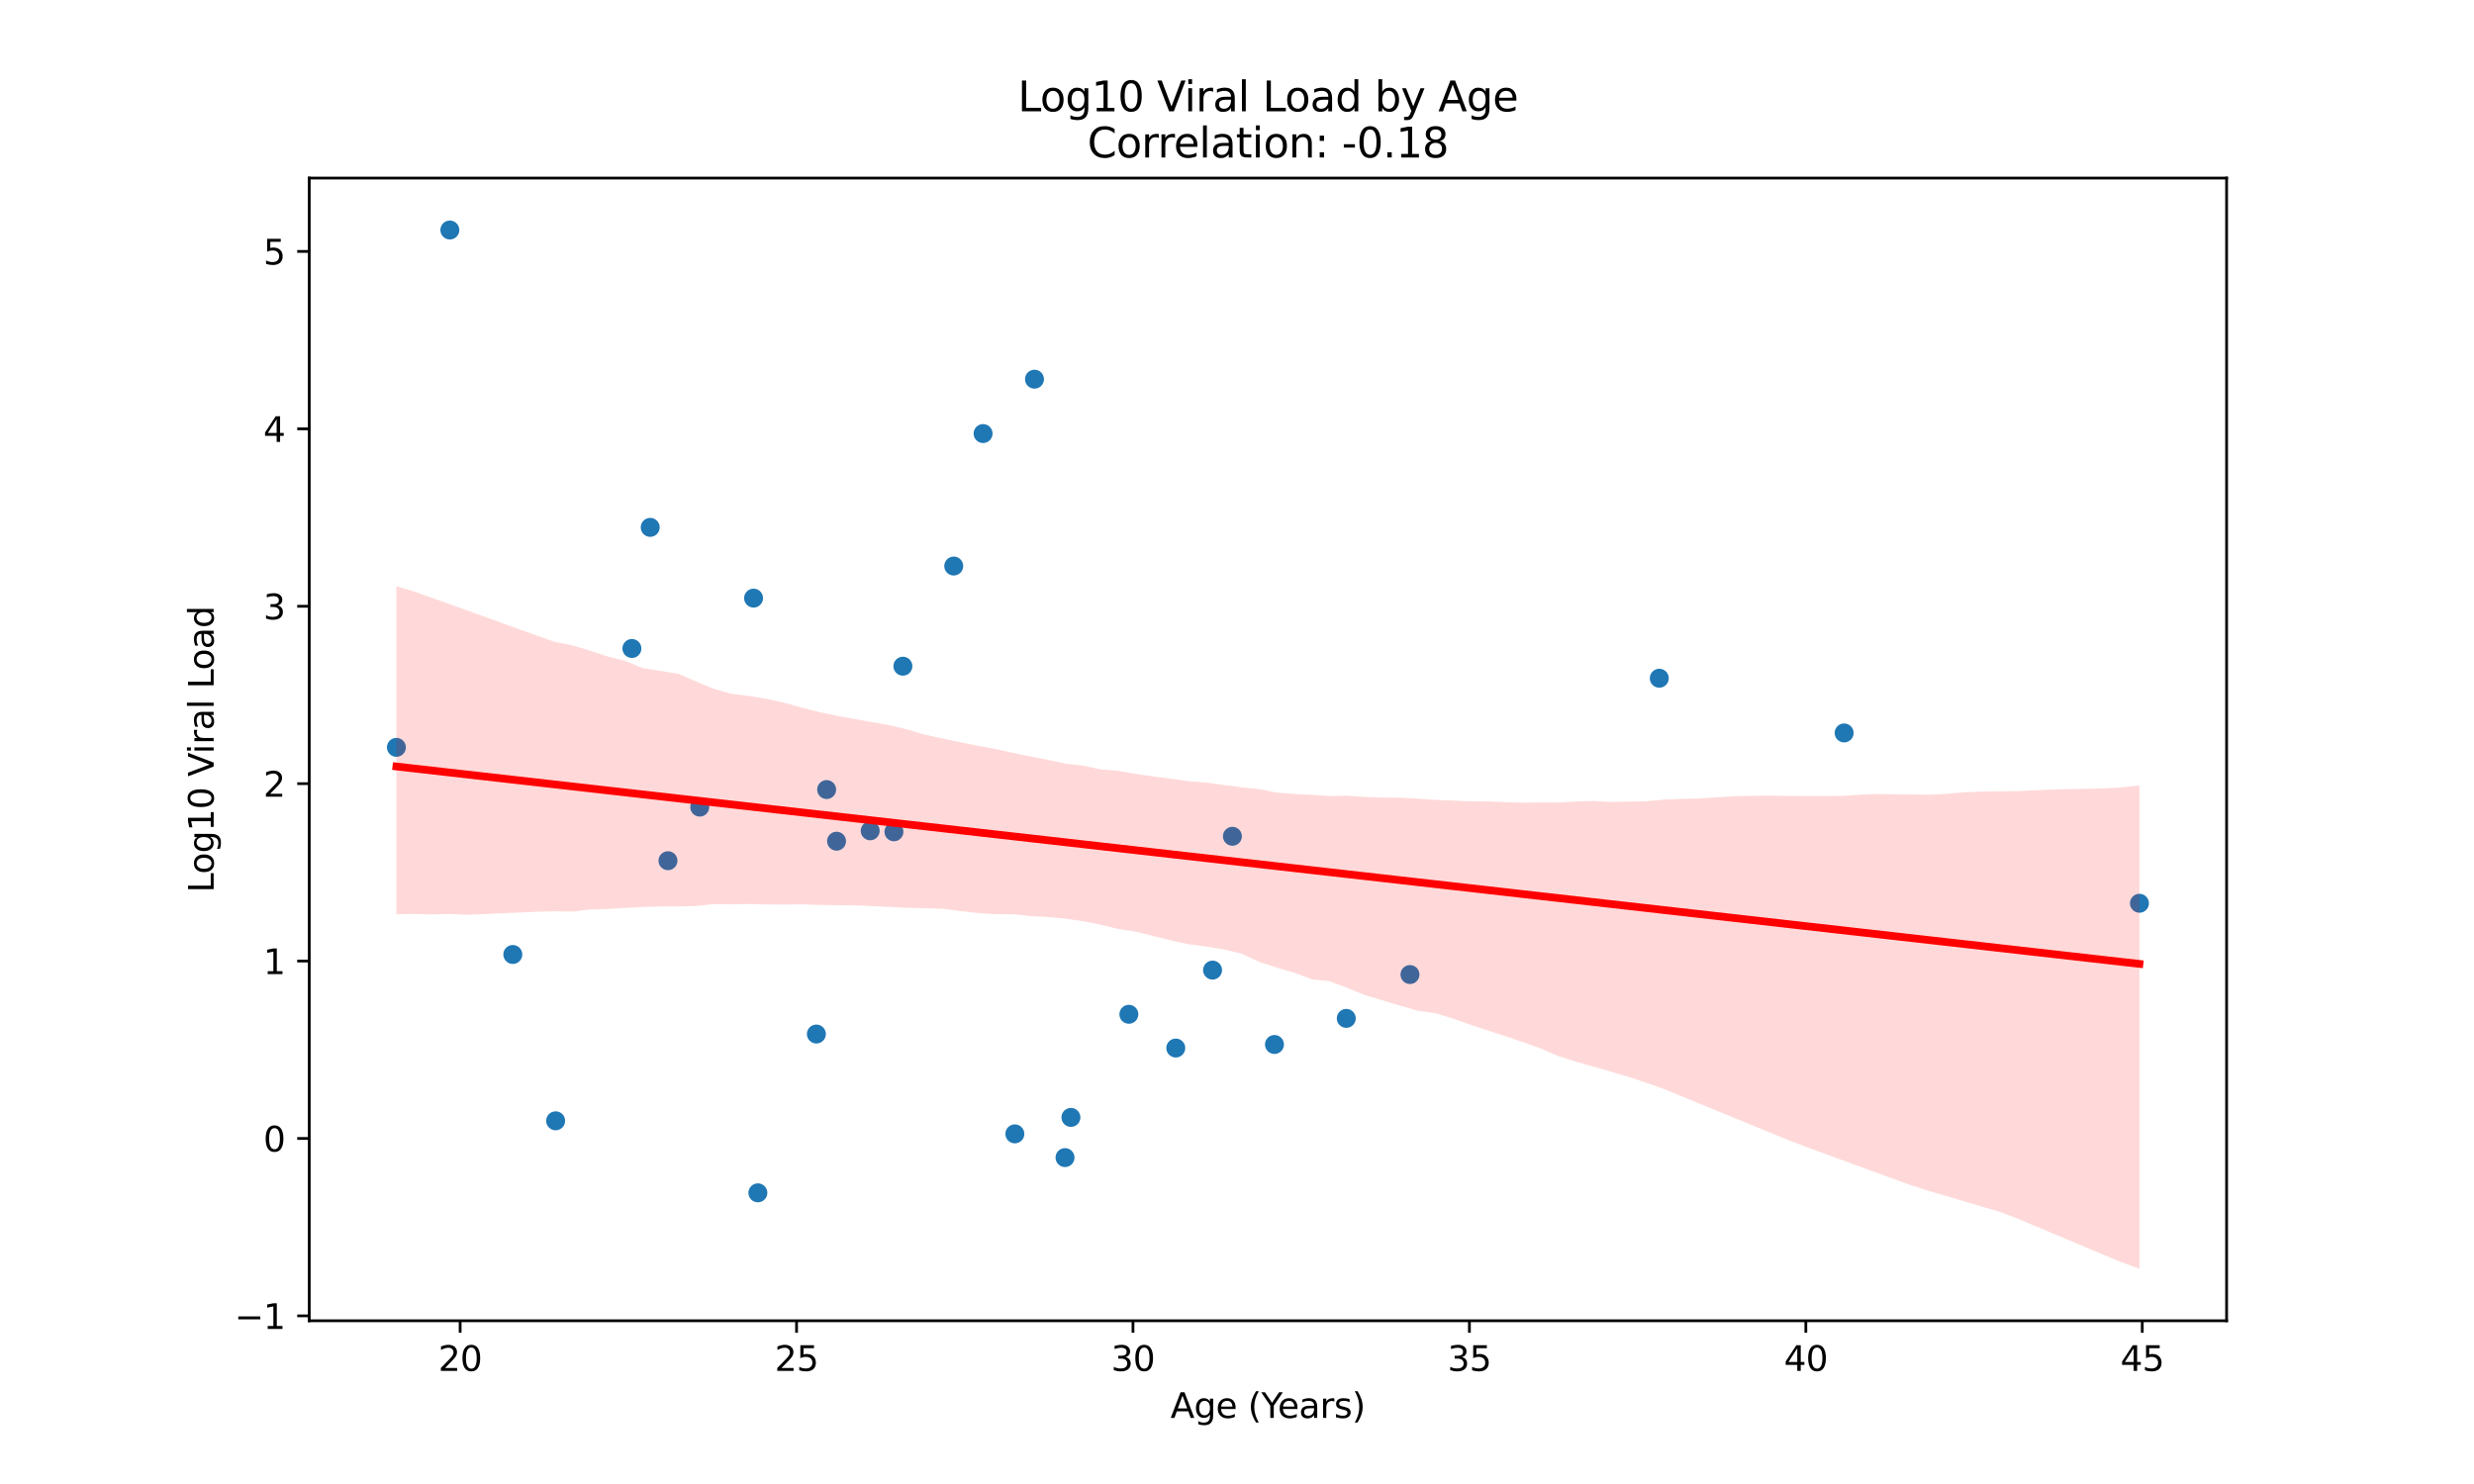 <?xml version="1.0" encoding="utf-8" standalone="no"?>
<!DOCTYPE svg PUBLIC "-//W3C//DTD SVG 1.1//EN"
  "http://www.w3.org/Graphics/SVG/1.1/DTD/svg11.dtd">
<svg xmlns:xlink="http://www.w3.org/1999/xlink" width="720pt" height="432pt" viewBox="0 0 720 432" xmlns="http://www.w3.org/2000/svg" version="1.1">
 <defs>
  <style type="text/css">*{stroke-linejoin: round; stroke-linecap: butt}</style>
 </defs>
 <g id="figure_1">
  <g id="patch_1">
   <path d="M 0 432 
L 720 432 
L 720 0 
L 0 0 
z
" style="fill: #ffffff"/>
  </g>
  <g id="axes_1">
   <g id="patch_2">
    <path d="M 90 384.48 
L 648 384.48 
L 648 51.84 
L 90 51.84 
z
" style="fill: #ffffff"/>
   </g>
   <g id="PathCollection_1">
    <defs>
     <path id="m65f1628cfc" d="M 0 3 
C 0.796 3 1.559 2.684 2.121 2.121 
C 2.684 1.559 3 0.796 3 0 
C 3 -0.796 2.684 -1.559 2.121 -2.121 
C 1.559 -2.684 0.796 -3 0 -3 
C -0.796 -3 -1.559 -2.684 -2.121 -2.121 
C -2.684 -1.559 -3 -0.796 -3 0 
C -3 0.796 -2.684 1.559 -2.121 2.121 
C -1.559 2.684 -0.796 3 0 3 
z
" style="stroke: #ffffff; stroke-width: 0.48"/>
    </defs>
    <g clip-path="url(#p58f1bb6a8a)">
     <use xlink:href="#m65f1628cfc" x="115.364" y="217.56" style="fill: #1f77b4; stroke: #ffffff; stroke-width: 0.48"/>
     <use xlink:href="#m65f1628cfc" x="161.707" y="326.274" style="fill: #1f77b4; stroke: #ffffff; stroke-width: 0.48"/>
     <use xlink:href="#m65f1628cfc" x="301.063" y="110.383" style="fill: #1f77b4; stroke: #ffffff; stroke-width: 0.48"/>
     <use xlink:href="#m65f1628cfc" x="219.309" y="174.117" style="fill: #1f77b4; stroke: #ffffff; stroke-width: 0.48"/>
     <use xlink:href="#m65f1628cfc" x="194.397" y="250.559" style="fill: #1f77b4; stroke: #ffffff; stroke-width: 0.48"/>
     <use xlink:href="#m65f1628cfc" x="203.644" y="234.956" style="fill: #1f77b4; stroke: #ffffff; stroke-width: 0.48"/>
     <use xlink:href="#m65f1628cfc" x="358.665" y="243.447" style="fill: #1f77b4; stroke: #ffffff; stroke-width: 0.48"/>
     <use xlink:href="#m65f1628cfc" x="352.885" y="282.402" style="fill: #1f77b4; stroke: #ffffff; stroke-width: 0.48"/>
     <use xlink:href="#m65f1628cfc" x="295.351" y="330.077" style="fill: #1f77b4; stroke: #ffffff; stroke-width: 0.48"/>
     <use xlink:href="#m65f1628cfc" x="183.899" y="188.775" style="fill: #1f77b4; stroke: #ffffff; stroke-width: 0.48"/>
     <use xlink:href="#m65f1628cfc" x="309.948" y="336.983" style="fill: #1f77b4; stroke: #ffffff; stroke-width: 0.48"/>
     <use xlink:href="#m65f1628cfc" x="311.669" y="325.281" style="fill: #1f77b4; stroke: #ffffff; stroke-width: 0.48"/>
     <use xlink:href="#m65f1628cfc" x="130.92" y="66.96" style="fill: #1f77b4; stroke: #ffffff; stroke-width: 0.48"/>
     <use xlink:href="#m65f1628cfc" x="410.339" y="283.694" style="fill: #1f77b4; stroke: #ffffff; stroke-width: 0.48"/>
     <use xlink:href="#m65f1628cfc" x="262.77" y="193.933" style="fill: #1f77b4; stroke: #ffffff; stroke-width: 0.48"/>
     <use xlink:href="#m65f1628cfc" x="189.23" y="153.52" style="fill: #1f77b4; stroke: #ffffff; stroke-width: 0.48"/>
     <use xlink:href="#m65f1628cfc" x="286.104" y="126.21" style="fill: #1f77b4; stroke: #ffffff; stroke-width: 0.48"/>
     <use xlink:href="#m65f1628cfc" x="243.46" y="244.876" style="fill: #1f77b4; stroke: #ffffff; stroke-width: 0.48"/>
     <use xlink:href="#m65f1628cfc" x="260.159" y="242.146" style="fill: #1f77b4; stroke: #ffffff; stroke-width: 0.48"/>
     <use xlink:href="#m65f1628cfc" x="149.243" y="277.853" style="fill: #1f77b4; stroke: #ffffff; stroke-width: 0.48"/>
     <use xlink:href="#m65f1628cfc" x="342.184" y="305.089" style="fill: #1f77b4; stroke: #ffffff; stroke-width: 0.48"/>
     <use xlink:href="#m65f1628cfc" x="277.565" y="164.778" style="fill: #1f77b4; stroke: #ffffff; stroke-width: 0.48"/>
     <use xlink:href="#m65f1628cfc" x="253.251" y="241.851" style="fill: #1f77b4; stroke: #ffffff; stroke-width: 0.48"/>
     <use xlink:href="#m65f1628cfc" x="240.577" y="229.846" style="fill: #1f77b4; stroke: #ffffff; stroke-width: 0.48"/>
     <use xlink:href="#m65f1628cfc" x="622.636" y="262.945" style="fill: #1f77b4; stroke: #ffffff; stroke-width: 0.48"/>
     <use xlink:href="#m65f1628cfc" x="220.56" y="347.24" style="fill: #1f77b4; stroke: #ffffff; stroke-width: 0.48"/>
     <use xlink:href="#m65f1628cfc" x="391.802" y="296.456" style="fill: #1f77b4; stroke: #ffffff; stroke-width: 0.48"/>
     <use xlink:href="#m65f1628cfc" x="237.586" y="301.012" style="fill: #1f77b4; stroke: #ffffff; stroke-width: 0.48"/>
     <use xlink:href="#m65f1628cfc" x="328.531" y="295.263" style="fill: #1f77b4; stroke: #ffffff; stroke-width: 0.48"/>
     <use xlink:href="#m65f1628cfc" x="536.695" y="213.362" style="fill: #1f77b4; stroke: #ffffff; stroke-width: 0.48"/>
     <use xlink:href="#m65f1628cfc" x="482.9" y="197.437" style="fill: #1f77b4; stroke: #ffffff; stroke-width: 0.48"/>
     <use xlink:href="#m65f1628cfc" x="370.904" y="304.055" style="fill: #1f77b4; stroke: #ffffff; stroke-width: 0.48"/>
    </g>
   </g>
   <g id="PolyCollection_1">
    <path d="M 115.364 170.654 
L 115.364 266.132 
L 120.488 266.064 
L 125.612 266.193 
L 130.736 266.066 
L 135.86 266.307 
L 140.983 266.098 
L 146.107 265.868 
L 151.231 265.639 
L 156.355 265.399 
L 161.479 265.266 
L 166.603 265.37 
L 171.727 264.753 
L 176.851 264.624 
L 181.975 264.295 
L 187.099 264.034 
L 192.223 263.895 
L 197.347 263.871 
L 202.471 263.75 
L 207.595 263.212 
L 212.719 263.248 
L 217.843 263.163 
L 222.967 263.282 
L 228.091 263.32 
L 233.215 263.245 
L 238.339 263.429 
L 243.463 263.509 
L 248.587 263.536 
L 253.711 263.756 
L 258.835 264.001 
L 263.959 264.26 
L 269.083 264.389 
L 274.207 264.514 
L 279.331 265.196 
L 284.455 265.788 
L 289.579 266.133 
L 294.702 266.122 
L 299.826 266.666 
L 304.95 266.934 
L 310.074 267.438 
L 315.198 268.164 
L 320.322 269.187 
L 325.446 270.441 
L 330.57 271.225 
L 335.694 272.507 
L 340.818 273.778 
L 345.942 274.88 
L 351.066 275.558 
L 356.19 276.378 
L 361.314 277.62 
L 366.438 280.001 
L 371.562 281.677 
L 376.686 283.19 
L 381.81 285.097 
L 386.934 285.623 
L 392.058 287.571 
L 397.182 289.671 
L 402.306 291.195 
L 407.43 292.734 
L 412.554 294.238 
L 417.678 294.936 
L 422.802 296.495 
L 427.926 298.306 
L 433.05 299.984 
L 438.174 301.675 
L 443.298 303.382 
L 448.421 305.243 
L 453.545 307.464 
L 458.669 309.065 
L 463.793 310.532 
L 468.917 312 
L 474.041 313.521 
L 479.165 315.213 
L 484.289 317.04 
L 489.413 319.145 
L 494.537 321.25 
L 499.661 323.356 
L 504.785 325.461 
L 509.909 327.566 
L 515.033 329.672 
L 520.157 331.777 
L 525.281 333.745 
L 530.405 335.625 
L 535.529 337.505 
L 540.653 339.385 
L 545.777 341.26 
L 550.901 343.125 
L 556.025 344.99 
L 561.149 346.628 
L 566.273 348.139 
L 571.397 349.651 
L 576.521 351.163 
L 581.645 352.677 
L 586.769 354.571 
L 591.893 356.728 
L 597.017 358.886 
L 602.14 361.043 
L 607.264 363.201 
L 612.388 365.358 
L 617.512 367.478 
L 622.636 369.36 
L 622.636 228.635 
L 622.636 228.635 
L 617.512 229.21 
L 612.388 229.507 
L 607.264 229.618 
L 602.14 229.73 
L 597.017 229.841 
L 591.893 230.064 
L 586.769 230.299 
L 581.645 230.354 
L 576.521 230.443 
L 571.397 230.667 
L 566.273 231.095 
L 561.149 231.35 
L 556.025 231.276 
L 550.901 231.206 
L 545.777 231.139 
L 540.653 231.387 
L 535.529 231.709 
L 530.405 231.718 
L 525.281 231.723 
L 520.157 231.701 
L 515.033 231.606 
L 509.909 231.677 
L 504.785 231.789 
L 499.661 232.095 
L 494.537 232.444 
L 489.413 232.58 
L 484.289 232.768 
L 479.165 233.24 
L 474.041 233.353 
L 468.917 233.453 
L 463.793 233.184 
L 458.669 233.302 
L 453.545 233.629 
L 448.421 233.586 
L 443.298 233.663 
L 438.174 233.51 
L 433.05 233.3 
L 427.926 233.276 
L 422.802 233.055 
L 417.678 232.843 
L 412.554 232.482 
L 407.43 232.201 
L 402.306 232.185 
L 397.182 231.992 
L 392.058 231.627 
L 386.934 231.747 
L 381.81 231.37 
L 376.686 231.149 
L 371.562 230.725 
L 366.438 229.705 
L 361.314 229.179 
L 356.19 228.52 
L 351.066 227.812 
L 345.942 227.411 
L 340.818 226.7 
L 335.694 226.03 
L 330.57 225.296 
L 325.446 224.403 
L 320.322 224 
L 315.198 222.861 
L 310.074 222.317 
L 304.95 221.188 
L 299.826 220.195 
L 294.702 219.158 
L 289.579 218.006 
L 284.455 217.065 
L 279.331 216.03 
L 274.207 214.969 
L 269.083 213.848 
L 263.959 212.325 
L 258.835 211.114 
L 253.711 210.193 
L 248.587 209.285 
L 243.463 208.355 
L 238.339 207.275 
L 233.215 205.95 
L 228.091 204.539 
L 222.967 203.399 
L 217.843 202.586 
L 212.719 201.944 
L 207.595 200.466 
L 202.471 198.346 
L 197.347 196.117 
L 192.223 195.302 
L 187.099 194.49 
L 181.975 192.428 
L 176.851 191.101 
L 171.727 189.438 
L 166.603 187.856 
L 161.479 186.88 
L 156.355 185.044 
L 151.231 183.238 
L 146.107 181.359 
L 140.983 179.507 
L 135.86 177.654 
L 130.736 175.819 
L 125.612 173.999 
L 120.488 172.19 
L 115.364 170.654 
z
" clip-path="url(#p58f1bb6a8a)" style="fill: #ff0000; fill-opacity: 0.15"/>
   </g>
   <g id="matplotlib.axis_1">
    <g id="xtick_1">
     <g id="line2d_1">
      <defs>
       <path id="m0529756fd5" d="M 0 0 
L 0 3.5 
" style="stroke: #000000; stroke-width: 0.8"/>
      </defs>
      <g>
       <use xlink:href="#m0529756fd5" x="133.912" y="384.48" style="stroke: #000000; stroke-width: 0.8"/>
      </g>
     </g>
     <g id="text_1">
      <!-- 20 -->
      <g transform="translate(127.549 399.078) scale(0.1 -0.1)">
       <defs>
        <path id="DejaVuSans-32" d="M 1228 531 
L 3431 531 
L 3431 0 
L 469 0 
L 469 531 
Q 828 903 1448 1529 
Q 2069 2156 2228 2338 
Q 2531 2678 2651 2914 
Q 2772 3150 2772 3378 
Q 2772 3750 2511 3984 
Q 2250 4219 1831 4219 
Q 1534 4219 1204 4116 
Q 875 4013 500 3803 
L 500 4441 
Q 881 4594 1212 4672 
Q 1544 4750 1819 4750 
Q 2544 4750 2975 4387 
Q 3406 4025 3406 3419 
Q 3406 3131 3298 2873 
Q 3191 2616 2906 2266 
Q 2828 2175 2409 1742 
Q 1991 1309 1228 531 
z
" transform="scale(0.016)"/>
        <path id="DejaVuSans-30" d="M 2034 4250 
Q 1547 4250 1301 3770 
Q 1056 3291 1056 2328 
Q 1056 1369 1301 889 
Q 1547 409 2034 409 
Q 2525 409 2770 889 
Q 3016 1369 3016 2328 
Q 3016 3291 2770 3770 
Q 2525 4250 2034 4250 
z
M 2034 4750 
Q 2819 4750 3233 4129 
Q 3647 3509 3647 2328 
Q 3647 1150 3233 529 
Q 2819 -91 2034 -91 
Q 1250 -91 836 529 
Q 422 1150 422 2328 
Q 422 3509 836 4129 
Q 1250 4750 2034 4750 
z
" transform="scale(0.016)"/>
       </defs>
       <use xlink:href="#DejaVuSans-32"/>
       <use xlink:href="#DejaVuSans-30" x="63.623"/>
      </g>
     </g>
    </g>
    <g id="xtick_2">
     <g id="line2d_2">
      <g>
       <use xlink:href="#m0529756fd5" x="231.82" y="384.48" style="stroke: #000000; stroke-width: 0.8"/>
      </g>
     </g>
     <g id="text_2">
      <!-- 25 -->
      <g transform="translate(225.457 399.078) scale(0.1 -0.1)">
       <defs>
        <path id="DejaVuSans-35" d="M 691 4666 
L 3169 4666 
L 3169 4134 
L 1269 4134 
L 1269 2991 
Q 1406 3038 1543 3061 
Q 1681 3084 1819 3084 
Q 2600 3084 3056 2656 
Q 3513 2228 3513 1497 
Q 3513 744 3044 326 
Q 2575 -91 1722 -91 
Q 1428 -91 1123 -41 
Q 819 9 494 109 
L 494 744 
Q 775 591 1075 516 
Q 1375 441 1709 441 
Q 2250 441 2565 725 
Q 2881 1009 2881 1497 
Q 2881 1984 2565 2268 
Q 2250 2553 1709 2553 
Q 1456 2553 1204 2497 
Q 953 2441 691 2322 
L 691 4666 
z
" transform="scale(0.016)"/>
       </defs>
       <use xlink:href="#DejaVuSans-32"/>
       <use xlink:href="#DejaVuSans-35" x="63.623"/>
      </g>
     </g>
    </g>
    <g id="xtick_3">
     <g id="line2d_3">
      <g>
       <use xlink:href="#m0529756fd5" x="329.728" y="384.48" style="stroke: #000000; stroke-width: 0.8"/>
      </g>
     </g>
     <g id="text_3">
      <!-- 30 -->
      <g transform="translate(323.365 399.078) scale(0.1 -0.1)">
       <defs>
        <path id="DejaVuSans-33" d="M 2597 2516 
Q 3050 2419 3304 2112 
Q 3559 1806 3559 1356 
Q 3559 666 3084 287 
Q 2609 -91 1734 -91 
Q 1441 -91 1130 -33 
Q 819 25 488 141 
L 488 750 
Q 750 597 1062 519 
Q 1375 441 1716 441 
Q 2309 441 2620 675 
Q 2931 909 2931 1356 
Q 2931 1769 2642 2001 
Q 2353 2234 1838 2234 
L 1294 2234 
L 1294 2753 
L 1863 2753 
Q 2328 2753 2575 2939 
Q 2822 3125 2822 3475 
Q 2822 3834 2567 4026 
Q 2313 4219 1838 4219 
Q 1578 4219 1281 4162 
Q 984 4106 628 3988 
L 628 4550 
Q 988 4650 1302 4700 
Q 1616 4750 1894 4750 
Q 2613 4750 3031 4423 
Q 3450 4097 3450 3541 
Q 3450 3153 3228 2886 
Q 3006 2619 2597 2516 
z
" transform="scale(0.016)"/>
       </defs>
       <use xlink:href="#DejaVuSans-33"/>
       <use xlink:href="#DejaVuSans-30" x="63.623"/>
      </g>
     </g>
    </g>
    <g id="xtick_4">
     <g id="line2d_4">
      <g>
       <use xlink:href="#m0529756fd5" x="427.636" y="384.48" style="stroke: #000000; stroke-width: 0.8"/>
      </g>
     </g>
     <g id="text_4">
      <!-- 35 -->
      <g transform="translate(421.274 399.078) scale(0.1 -0.1)">
       <use xlink:href="#DejaVuSans-33"/>
       <use xlink:href="#DejaVuSans-35" x="63.623"/>
      </g>
     </g>
    </g>
    <g id="xtick_5">
     <g id="line2d_5">
      <g>
       <use xlink:href="#m0529756fd5" x="525.544" y="384.48" style="stroke: #000000; stroke-width: 0.8"/>
      </g>
     </g>
     <g id="text_5">
      <!-- 40 -->
      <g transform="translate(519.182 399.078) scale(0.1 -0.1)">
       <defs>
        <path id="DejaVuSans-34" d="M 2419 4116 
L 825 1625 
L 2419 1625 
L 2419 4116 
z
M 2253 4666 
L 3047 4666 
L 3047 1625 
L 3713 1625 
L 3713 1100 
L 3047 1100 
L 3047 0 
L 2419 0 
L 2419 1100 
L 313 1100 
L 313 1709 
L 2253 4666 
z
" transform="scale(0.016)"/>
       </defs>
       <use xlink:href="#DejaVuSans-34"/>
       <use xlink:href="#DejaVuSans-30" x="63.623"/>
      </g>
     </g>
    </g>
    <g id="xtick_6">
     <g id="line2d_6">
      <g>
       <use xlink:href="#m0529756fd5" x="623.452" y="384.48" style="stroke: #000000; stroke-width: 0.8"/>
      </g>
     </g>
     <g id="text_6">
      <!-- 45 -->
      <g transform="translate(617.09 399.078) scale(0.1 -0.1)">
       <use xlink:href="#DejaVuSans-34"/>
       <use xlink:href="#DejaVuSans-35" x="63.623"/>
      </g>
     </g>
    </g>
    <g id="text_7">
     <!-- Age (Years) -->
     <g transform="translate(340.646 412.757) scale(0.1 -0.1)">
      <defs>
       <path id="DejaVuSans-41" d="M 2188 4044 
L 1331 1722 
L 3047 1722 
L 2188 4044 
z
M 1831 4666 
L 2547 4666 
L 4325 0 
L 3669 0 
L 3244 1197 
L 1141 1197 
L 716 0 
L 50 0 
L 1831 4666 
z
" transform="scale(0.016)"/>
       <path id="DejaVuSans-67" d="M 2906 1791 
Q 2906 2416 2648 2759 
Q 2391 3103 1925 3103 
Q 1463 3103 1205 2759 
Q 947 2416 947 1791 
Q 947 1169 1205 825 
Q 1463 481 1925 481 
Q 2391 481 2648 825 
Q 2906 1169 2906 1791 
z
M 3481 434 
Q 3481 -459 3084 -895 
Q 2688 -1331 1869 -1331 
Q 1566 -1331 1297 -1286 
Q 1028 -1241 775 -1147 
L 775 -588 
Q 1028 -725 1275 -790 
Q 1522 -856 1778 -856 
Q 2344 -856 2625 -561 
Q 2906 -266 2906 331 
L 2906 616 
Q 2728 306 2450 153 
Q 2172 0 1784 0 
Q 1141 0 747 490 
Q 353 981 353 1791 
Q 353 2603 747 3093 
Q 1141 3584 1784 3584 
Q 2172 3584 2450 3431 
Q 2728 3278 2906 2969 
L 2906 3500 
L 3481 3500 
L 3481 434 
z
" transform="scale(0.016)"/>
       <path id="DejaVuSans-65" d="M 3597 1894 
L 3597 1613 
L 953 1613 
Q 991 1019 1311 708 
Q 1631 397 2203 397 
Q 2534 397 2845 478 
Q 3156 559 3463 722 
L 3463 178 
Q 3153 47 2828 -22 
Q 2503 -91 2169 -91 
Q 1331 -91 842 396 
Q 353 884 353 1716 
Q 353 2575 817 3079 
Q 1281 3584 2069 3584 
Q 2775 3584 3186 3129 
Q 3597 2675 3597 1894 
z
M 3022 2063 
Q 3016 2534 2758 2815 
Q 2500 3097 2075 3097 
Q 1594 3097 1305 2825 
Q 1016 2553 972 2059 
L 3022 2063 
z
" transform="scale(0.016)"/>
       <path id="DejaVuSans-20" transform="scale(0.016)"/>
       <path id="DejaVuSans-28" d="M 1984 4856 
Q 1566 4138 1362 3434 
Q 1159 2731 1159 2009 
Q 1159 1288 1364 580 
Q 1569 -128 1984 -844 
L 1484 -844 
Q 1016 -109 783 600 
Q 550 1309 550 2009 
Q 550 2706 781 3412 
Q 1013 4119 1484 4856 
L 1984 4856 
z
" transform="scale(0.016)"/>
       <path id="DejaVuSans-59" d="M -13 4666 
L 666 4666 
L 1959 2747 
L 3244 4666 
L 3922 4666 
L 2272 2222 
L 2272 0 
L 1638 0 
L 1638 2222 
L -13 4666 
z
" transform="scale(0.016)"/>
       <path id="DejaVuSans-61" d="M 2194 1759 
Q 1497 1759 1228 1600 
Q 959 1441 959 1056 
Q 959 750 1161 570 
Q 1363 391 1709 391 
Q 2188 391 2477 730 
Q 2766 1069 2766 1631 
L 2766 1759 
L 2194 1759 
z
M 3341 1997 
L 3341 0 
L 2766 0 
L 2766 531 
Q 2569 213 2275 61 
Q 1981 -91 1556 -91 
Q 1019 -91 701 211 
Q 384 513 384 1019 
Q 384 1609 779 1909 
Q 1175 2209 1959 2209 
L 2766 2209 
L 2766 2266 
Q 2766 2663 2505 2880 
Q 2244 3097 1772 3097 
Q 1472 3097 1187 3025 
Q 903 2953 641 2809 
L 641 3341 
Q 956 3463 1253 3523 
Q 1550 3584 1831 3584 
Q 2591 3584 2966 3190 
Q 3341 2797 3341 1997 
z
" transform="scale(0.016)"/>
       <path id="DejaVuSans-72" d="M 2631 2963 
Q 2534 3019 2420 3045 
Q 2306 3072 2169 3072 
Q 1681 3072 1420 2755 
Q 1159 2438 1159 1844 
L 1159 0 
L 581 0 
L 581 3500 
L 1159 3500 
L 1159 2956 
Q 1341 3275 1631 3429 
Q 1922 3584 2338 3584 
Q 2397 3584 2469 3576 
Q 2541 3569 2628 3553 
L 2631 2963 
z
" transform="scale(0.016)"/>
       <path id="DejaVuSans-73" d="M 2834 3397 
L 2834 2853 
Q 2591 2978 2328 3040 
Q 2066 3103 1784 3103 
Q 1356 3103 1142 2972 
Q 928 2841 928 2578 
Q 928 2378 1081 2264 
Q 1234 2150 1697 2047 
L 1894 2003 
Q 2506 1872 2764 1633 
Q 3022 1394 3022 966 
Q 3022 478 2636 193 
Q 2250 -91 1575 -91 
Q 1294 -91 989 -36 
Q 684 19 347 128 
L 347 722 
Q 666 556 975 473 
Q 1284 391 1588 391 
Q 1994 391 2212 530 
Q 2431 669 2431 922 
Q 2431 1156 2273 1281 
Q 2116 1406 1581 1522 
L 1381 1569 
Q 847 1681 609 1914 
Q 372 2147 372 2553 
Q 372 3047 722 3315 
Q 1072 3584 1716 3584 
Q 2034 3584 2315 3537 
Q 2597 3491 2834 3397 
z
" transform="scale(0.016)"/>
       <path id="DejaVuSans-29" d="M 513 4856 
L 1013 4856 
Q 1481 4119 1714 3412 
Q 1947 2706 1947 2009 
Q 1947 1309 1714 600 
Q 1481 -109 1013 -844 
L 513 -844 
Q 928 -128 1133 580 
Q 1338 1288 1338 2009 
Q 1338 2731 1133 3434 
Q 928 4138 513 4856 
z
" transform="scale(0.016)"/>
      </defs>
      <use xlink:href="#DejaVuSans-41"/>
      <use xlink:href="#DejaVuSans-67" x="68.408"/>
      <use xlink:href="#DejaVuSans-65" x="131.885"/>
      <use xlink:href="#DejaVuSans-20" x="193.408"/>
      <use xlink:href="#DejaVuSans-28" x="225.195"/>
      <use xlink:href="#DejaVuSans-59" x="264.209"/>
      <use xlink:href="#DejaVuSans-65" x="312.043"/>
      <use xlink:href="#DejaVuSans-61" x="373.566"/>
      <use xlink:href="#DejaVuSans-72" x="434.846"/>
      <use xlink:href="#DejaVuSans-73" x="475.959"/>
      <use xlink:href="#DejaVuSans-29" x="528.059"/>
     </g>
    </g>
   </g>
   <g id="matplotlib.axis_2">
    <g id="ytick_1">
     <g id="line2d_7">
      <defs>
       <path id="m9bcee21920" d="M 0 0 
L -3.5 0 
" style="stroke: #000000; stroke-width: 0.8"/>
      </defs>
      <g>
       <use xlink:href="#m9bcee21920" x="90" y="383.051" style="stroke: #000000; stroke-width: 0.8"/>
      </g>
     </g>
     <g id="text_8">
      <!-- −1 -->
      <g transform="translate(68.258 386.851) scale(0.1 -0.1)">
       <defs>
        <path id="DejaVuSans-2212" d="M 678 2272 
L 4684 2272 
L 4684 1741 
L 678 1741 
L 678 2272 
z
" transform="scale(0.016)"/>
        <path id="DejaVuSans-31" d="M 794 531 
L 1825 531 
L 1825 4091 
L 703 3866 
L 703 4441 
L 1819 4666 
L 2450 4666 
L 2450 531 
L 3481 531 
L 3481 0 
L 794 0 
L 794 531 
z
" transform="scale(0.016)"/>
       </defs>
       <use xlink:href="#DejaVuSans-2212"/>
       <use xlink:href="#DejaVuSans-31" x="83.789"/>
      </g>
     </g>
    </g>
    <g id="ytick_2">
     <g id="line2d_8">
      <g>
       <use xlink:href="#m9bcee21920" x="90" y="331.409" style="stroke: #000000; stroke-width: 0.8"/>
      </g>
     </g>
     <g id="text_9">
      <!-- 0 -->
      <g transform="translate(76.638 335.208) scale(0.1 -0.1)">
       <use xlink:href="#DejaVuSans-30"/>
      </g>
     </g>
    </g>
    <g id="ytick_3">
     <g id="line2d_9">
      <g>
       <use xlink:href="#m9bcee21920" x="90" y="279.766" style="stroke: #000000; stroke-width: 0.8"/>
      </g>
     </g>
     <g id="text_10">
      <!-- 1 -->
      <g transform="translate(76.638 283.566) scale(0.1 -0.1)">
       <use xlink:href="#DejaVuSans-31"/>
      </g>
     </g>
    </g>
    <g id="ytick_4">
     <g id="line2d_10">
      <g>
       <use xlink:href="#m9bcee21920" x="90" y="228.124" style="stroke: #000000; stroke-width: 0.8"/>
      </g>
     </g>
     <g id="text_11">
      <!-- 2 -->
      <g transform="translate(76.638 231.923) scale(0.1 -0.1)">
       <use xlink:href="#DejaVuSans-32"/>
      </g>
     </g>
    </g>
    <g id="ytick_5">
     <g id="line2d_11">
      <g>
       <use xlink:href="#m9bcee21920" x="90" y="176.481" style="stroke: #000000; stroke-width: 0.8"/>
      </g>
     </g>
     <g id="text_12">
      <!-- 3 -->
      <g transform="translate(76.638 180.281) scale(0.1 -0.1)">
       <use xlink:href="#DejaVuSans-33"/>
      </g>
     </g>
    </g>
    <g id="ytick_6">
     <g id="line2d_12">
      <g>
       <use xlink:href="#m9bcee21920" x="90" y="124.839" style="stroke: #000000; stroke-width: 0.8"/>
      </g>
     </g>
     <g id="text_13">
      <!-- 4 -->
      <g transform="translate(76.638 128.638) scale(0.1 -0.1)">
       <use xlink:href="#DejaVuSans-34"/>
      </g>
     </g>
    </g>
    <g id="ytick_7">
     <g id="line2d_13">
      <g>
       <use xlink:href="#m9bcee21920" x="90" y="73.197" style="stroke: #000000; stroke-width: 0.8"/>
      </g>
     </g>
     <g id="text_14">
      <!-- 5 -->
      <g transform="translate(76.638 76.996) scale(0.1 -0.1)">
       <use xlink:href="#DejaVuSans-35"/>
      </g>
     </g>
    </g>
    <g id="text_15">
     <!-- Log10 Viral Load -->
     <g transform="translate(62.178 259.834) rotate(-90) scale(0.1 -0.1)">
      <defs>
       <path id="DejaVuSans-4c" d="M 628 4666 
L 1259 4666 
L 1259 531 
L 3531 531 
L 3531 0 
L 628 0 
L 628 4666 
z
" transform="scale(0.016)"/>
       <path id="DejaVuSans-6f" d="M 1959 3097 
Q 1497 3097 1228 2736 
Q 959 2375 959 1747 
Q 959 1119 1226 758 
Q 1494 397 1959 397 
Q 2419 397 2687 759 
Q 2956 1122 2956 1747 
Q 2956 2369 2687 2733 
Q 2419 3097 1959 3097 
z
M 1959 3584 
Q 2709 3584 3137 3096 
Q 3566 2609 3566 1747 
Q 3566 888 3137 398 
Q 2709 -91 1959 -91 
Q 1206 -91 779 398 
Q 353 888 353 1747 
Q 353 2609 779 3096 
Q 1206 3584 1959 3584 
z
" transform="scale(0.016)"/>
       <path id="DejaVuSans-56" d="M 1831 0 
L 50 4666 
L 709 4666 
L 2188 738 
L 3669 4666 
L 4325 4666 
L 2547 0 
L 1831 0 
z
" transform="scale(0.016)"/>
       <path id="DejaVuSans-69" d="M 603 3500 
L 1178 3500 
L 1178 0 
L 603 0 
L 603 3500 
z
M 603 4863 
L 1178 4863 
L 1178 4134 
L 603 4134 
L 603 4863 
z
" transform="scale(0.016)"/>
       <path id="DejaVuSans-6c" d="M 603 4863 
L 1178 4863 
L 1178 0 
L 603 0 
L 603 4863 
z
" transform="scale(0.016)"/>
       <path id="DejaVuSans-64" d="M 2906 2969 
L 2906 4863 
L 3481 4863 
L 3481 0 
L 2906 0 
L 2906 525 
Q 2725 213 2448 61 
Q 2172 -91 1784 -91 
Q 1150 -91 751 415 
Q 353 922 353 1747 
Q 353 2572 751 3078 
Q 1150 3584 1784 3584 
Q 2172 3584 2448 3432 
Q 2725 3281 2906 2969 
z
M 947 1747 
Q 947 1113 1208 752 
Q 1469 391 1925 391 
Q 2381 391 2643 752 
Q 2906 1113 2906 1747 
Q 2906 2381 2643 2742 
Q 2381 3103 1925 3103 
Q 1469 3103 1208 2742 
Q 947 2381 947 1747 
z
" transform="scale(0.016)"/>
      </defs>
      <use xlink:href="#DejaVuSans-4c"/>
      <use xlink:href="#DejaVuSans-6f" x="53.963"/>
      <use xlink:href="#DejaVuSans-67" x="115.145"/>
      <use xlink:href="#DejaVuSans-31" x="178.621"/>
      <use xlink:href="#DejaVuSans-30" x="242.244"/>
      <use xlink:href="#DejaVuSans-20" x="305.867"/>
      <use xlink:href="#DejaVuSans-56" x="337.654"/>
      <use xlink:href="#DejaVuSans-69" x="403.812"/>
      <use xlink:href="#DejaVuSans-72" x="431.596"/>
      <use xlink:href="#DejaVuSans-61" x="472.709"/>
      <use xlink:href="#DejaVuSans-6c" x="533.988"/>
      <use xlink:href="#DejaVuSans-20" x="561.771"/>
      <use xlink:href="#DejaVuSans-4c" x="593.559"/>
      <use xlink:href="#DejaVuSans-6f" x="647.521"/>
      <use xlink:href="#DejaVuSans-61" x="708.703"/>
      <use xlink:href="#DejaVuSans-64" x="769.982"/>
     </g>
    </g>
   </g>
   <g id="line2d_14">
    <path d="M 115.364 223.131 
L 120.488 223.712 
L 125.612 224.292 
L 130.736 224.873 
L 135.86 225.453 
L 140.983 226.034 
L 146.107 226.614 
L 151.231 227.195 
L 156.355 227.775 
L 161.479 228.355 
L 166.603 228.936 
L 171.727 229.516 
L 176.851 230.097 
L 181.975 230.677 
L 187.099 231.258 
L 192.223 231.838 
L 197.347 232.419 
L 202.471 232.999 
L 207.595 233.58 
L 212.719 234.16 
L 217.843 234.74 
L 222.967 235.321 
L 228.091 235.901 
L 233.215 236.482 
L 238.339 237.062 
L 243.463 237.643 
L 248.587 238.223 
L 253.711 238.804 
L 258.835 239.384 
L 263.959 239.965 
L 269.083 240.545 
L 274.207 241.125 
L 279.331 241.706 
L 284.455 242.286 
L 289.579 242.867 
L 294.702 243.447 
L 299.826 244.028 
L 304.95 244.608 
L 310.074 245.189 
L 315.198 245.769 
L 320.322 246.35 
L 325.446 246.93 
L 330.57 247.511 
L 335.694 248.091 
L 340.818 248.671 
L 345.942 249.252 
L 351.066 249.832 
L 356.19 250.413 
L 361.314 250.993 
L 366.438 251.574 
L 371.562 252.154 
L 376.686 252.735 
L 381.81 253.315 
L 386.934 253.896 
L 392.058 254.476 
L 397.182 255.056 
L 402.306 255.637 
L 407.43 256.217 
L 412.554 256.798 
L 417.678 257.378 
L 422.802 257.959 
L 427.926 258.539 
L 433.05 259.12 
L 438.174 259.7 
L 443.298 260.281 
L 448.421 260.861 
L 453.545 261.441 
L 458.669 262.022 
L 463.793 262.602 
L 468.917 263.183 
L 474.041 263.763 
L 479.165 264.344 
L 484.289 264.924 
L 489.413 265.505 
L 494.537 266.085 
L 499.661 266.666 
L 504.785 267.246 
L 509.909 267.826 
L 515.033 268.407 
L 520.157 268.987 
L 525.281 269.568 
L 530.405 270.148 
L 535.529 270.729 
L 540.653 271.309 
L 545.777 271.89 
L 550.901 272.47 
L 556.025 273.051 
L 561.149 273.631 
L 566.273 274.211 
L 571.397 274.792 
L 576.521 275.372 
L 581.645 275.953 
L 586.769 276.533 
L 591.893 277.114 
L 597.017 277.694 
L 602.14 278.275 
L 607.264 278.855 
L 612.388 279.436 
L 617.512 280.016 
L 622.636 280.596 
" clip-path="url(#p58f1bb6a8a)" style="fill: none; stroke: #ff0000; stroke-width: 2.25; stroke-linecap: square"/>
   </g>
   <g id="patch_3">
    <path d="M 90 384.48 
L 90 51.84 
" style="fill: none; stroke: #000000; stroke-width: 0.8; stroke-linejoin: miter; stroke-linecap: square"/>
   </g>
   <g id="patch_4">
    <path d="M 648 384.48 
L 648 51.84 
" style="fill: none; stroke: #000000; stroke-width: 0.8; stroke-linejoin: miter; stroke-linecap: square"/>
   </g>
   <g id="patch_5">
    <path d="M 90 384.48 
L 648 384.48 
" style="fill: none; stroke: #000000; stroke-width: 0.8; stroke-linejoin: miter; stroke-linecap: square"/>
   </g>
   <g id="patch_6">
    <path d="M 90 51.84 
L 648 51.84 
" style="fill: none; stroke: #000000; stroke-width: 0.8; stroke-linejoin: miter; stroke-linecap: square"/>
   </g>
   <g id="text_16">
    <!-- Log10 Viral Load by Age -->
    <g transform="translate(296.212 32.403) scale(0.12 -0.12)">
     <defs>
      <path id="DejaVuSans-62" d="M 3116 1747 
Q 3116 2381 2855 2742 
Q 2594 3103 2138 3103 
Q 1681 3103 1420 2742 
Q 1159 2381 1159 1747 
Q 1159 1113 1420 752 
Q 1681 391 2138 391 
Q 2594 391 2855 752 
Q 3116 1113 3116 1747 
z
M 1159 2969 
Q 1341 3281 1617 3432 
Q 1894 3584 2278 3584 
Q 2916 3584 3314 3078 
Q 3713 2572 3713 1747 
Q 3713 922 3314 415 
Q 2916 -91 2278 -91 
Q 1894 -91 1617 61 
Q 1341 213 1159 525 
L 1159 0 
L 581 0 
L 581 4863 
L 1159 4863 
L 1159 2969 
z
" transform="scale(0.016)"/>
      <path id="DejaVuSans-79" d="M 2059 -325 
Q 1816 -950 1584 -1140 
Q 1353 -1331 966 -1331 
L 506 -1331 
L 506 -850 
L 844 -850 
Q 1081 -850 1212 -737 
Q 1344 -625 1503 -206 
L 1606 56 
L 191 3500 
L 800 3500 
L 1894 763 
L 2988 3500 
L 3597 3500 
L 2059 -325 
z
" transform="scale(0.016)"/>
     </defs>
     <use xlink:href="#DejaVuSans-4c"/>
     <use xlink:href="#DejaVuSans-6f" x="53.963"/>
     <use xlink:href="#DejaVuSans-67" x="115.145"/>
     <use xlink:href="#DejaVuSans-31" x="178.621"/>
     <use xlink:href="#DejaVuSans-30" x="242.244"/>
     <use xlink:href="#DejaVuSans-20" x="305.867"/>
     <use xlink:href="#DejaVuSans-56" x="337.654"/>
     <use xlink:href="#DejaVuSans-69" x="403.812"/>
     <use xlink:href="#DejaVuSans-72" x="431.596"/>
     <use xlink:href="#DejaVuSans-61" x="472.709"/>
     <use xlink:href="#DejaVuSans-6c" x="533.988"/>
     <use xlink:href="#DejaVuSans-20" x="561.771"/>
     <use xlink:href="#DejaVuSans-4c" x="593.559"/>
     <use xlink:href="#DejaVuSans-6f" x="647.521"/>
     <use xlink:href="#DejaVuSans-61" x="708.703"/>
     <use xlink:href="#DejaVuSans-64" x="769.982"/>
     <use xlink:href="#DejaVuSans-20" x="833.459"/>
     <use xlink:href="#DejaVuSans-62" x="865.246"/>
     <use xlink:href="#DejaVuSans-79" x="928.723"/>
     <use xlink:href="#DejaVuSans-20" x="987.902"/>
     <use xlink:href="#DejaVuSans-41" x="1019.689"/>
     <use xlink:href="#DejaVuSans-67" x="1088.098"/>
     <use xlink:href="#DejaVuSans-65" x="1151.574"/>
    </g>
    <!-- Correlation: -0.18 -->
    <g transform="translate(316.465 45.84) scale(0.12 -0.12)">
     <defs>
      <path id="DejaVuSans-43" d="M 4122 4306 
L 4122 3641 
Q 3803 3938 3442 4084 
Q 3081 4231 2675 4231 
Q 1875 4231 1450 3742 
Q 1025 3253 1025 2328 
Q 1025 1406 1450 917 
Q 1875 428 2675 428 
Q 3081 428 3442 575 
Q 3803 722 4122 1019 
L 4122 359 
Q 3791 134 3420 21 
Q 3050 -91 2638 -91 
Q 1578 -91 968 557 
Q 359 1206 359 2328 
Q 359 3453 968 4101 
Q 1578 4750 2638 4750 
Q 3056 4750 3426 4639 
Q 3797 4528 4122 4306 
z
" transform="scale(0.016)"/>
      <path id="DejaVuSans-74" d="M 1172 4494 
L 1172 3500 
L 2356 3500 
L 2356 3053 
L 1172 3053 
L 1172 1153 
Q 1172 725 1289 603 
Q 1406 481 1766 481 
L 2356 481 
L 2356 0 
L 1766 0 
Q 1100 0 847 248 
Q 594 497 594 1153 
L 594 3053 
L 172 3053 
L 172 3500 
L 594 3500 
L 594 4494 
L 1172 4494 
z
" transform="scale(0.016)"/>
      <path id="DejaVuSans-6e" d="M 3513 2113 
L 3513 0 
L 2938 0 
L 2938 2094 
Q 2938 2591 2744 2837 
Q 2550 3084 2163 3084 
Q 1697 3084 1428 2787 
Q 1159 2491 1159 1978 
L 1159 0 
L 581 0 
L 581 3500 
L 1159 3500 
L 1159 2956 
Q 1366 3272 1645 3428 
Q 1925 3584 2291 3584 
Q 2894 3584 3203 3211 
Q 3513 2838 3513 2113 
z
" transform="scale(0.016)"/>
      <path id="DejaVuSans-3a" d="M 750 794 
L 1409 794 
L 1409 0 
L 750 0 
L 750 794 
z
M 750 3309 
L 1409 3309 
L 1409 2516 
L 750 2516 
L 750 3309 
z
" transform="scale(0.016)"/>
      <path id="DejaVuSans-2d" d="M 313 2009 
L 1997 2009 
L 1997 1497 
L 313 1497 
L 313 2009 
z
" transform="scale(0.016)"/>
      <path id="DejaVuSans-2e" d="M 684 794 
L 1344 794 
L 1344 0 
L 684 0 
L 684 794 
z
" transform="scale(0.016)"/>
      <path id="DejaVuSans-38" d="M 2034 2216 
Q 1584 2216 1326 1975 
Q 1069 1734 1069 1313 
Q 1069 891 1326 650 
Q 1584 409 2034 409 
Q 2484 409 2743 651 
Q 3003 894 3003 1313 
Q 3003 1734 2745 1975 
Q 2488 2216 2034 2216 
z
M 1403 2484 
Q 997 2584 770 2862 
Q 544 3141 544 3541 
Q 544 4100 942 4425 
Q 1341 4750 2034 4750 
Q 2731 4750 3128 4425 
Q 3525 4100 3525 3541 
Q 3525 3141 3298 2862 
Q 3072 2584 2669 2484 
Q 3125 2378 3379 2068 
Q 3634 1759 3634 1313 
Q 3634 634 3220 271 
Q 2806 -91 2034 -91 
Q 1263 -91 848 271 
Q 434 634 434 1313 
Q 434 1759 690 2068 
Q 947 2378 1403 2484 
z
M 1172 3481 
Q 1172 3119 1398 2916 
Q 1625 2713 2034 2713 
Q 2441 2713 2670 2916 
Q 2900 3119 2900 3481 
Q 2900 3844 2670 4047 
Q 2441 4250 2034 4250 
Q 1625 4250 1398 4047 
Q 1172 3844 1172 3481 
z
" transform="scale(0.016)"/>
     </defs>
     <use xlink:href="#DejaVuSans-43"/>
     <use xlink:href="#DejaVuSans-6f" x="69.824"/>
     <use xlink:href="#DejaVuSans-72" x="131.006"/>
     <use xlink:href="#DejaVuSans-72" x="170.369"/>
     <use xlink:href="#DejaVuSans-65" x="209.232"/>
     <use xlink:href="#DejaVuSans-6c" x="270.756"/>
     <use xlink:href="#DejaVuSans-61" x="298.539"/>
     <use xlink:href="#DejaVuSans-74" x="359.818"/>
     <use xlink:href="#DejaVuSans-69" x="399.027"/>
     <use xlink:href="#DejaVuSans-6f" x="426.811"/>
     <use xlink:href="#DejaVuSans-6e" x="487.992"/>
     <use xlink:href="#DejaVuSans-3a" x="551.371"/>
     <use xlink:href="#DejaVuSans-20" x="585.062"/>
     <use xlink:href="#DejaVuSans-2d" x="616.85"/>
     <use xlink:href="#DejaVuSans-30" x="652.934"/>
     <use xlink:href="#DejaVuSans-2e" x="716.557"/>
     <use xlink:href="#DejaVuSans-31" x="748.344"/>
     <use xlink:href="#DejaVuSans-38" x="811.967"/>
    </g>
   </g>
  </g>
 </g>
 <defs>
  <clipPath id="p58f1bb6a8a">
   <rect x="90" y="51.84" width="558" height="332.64"/>
  </clipPath>
 </defs>
</svg>
